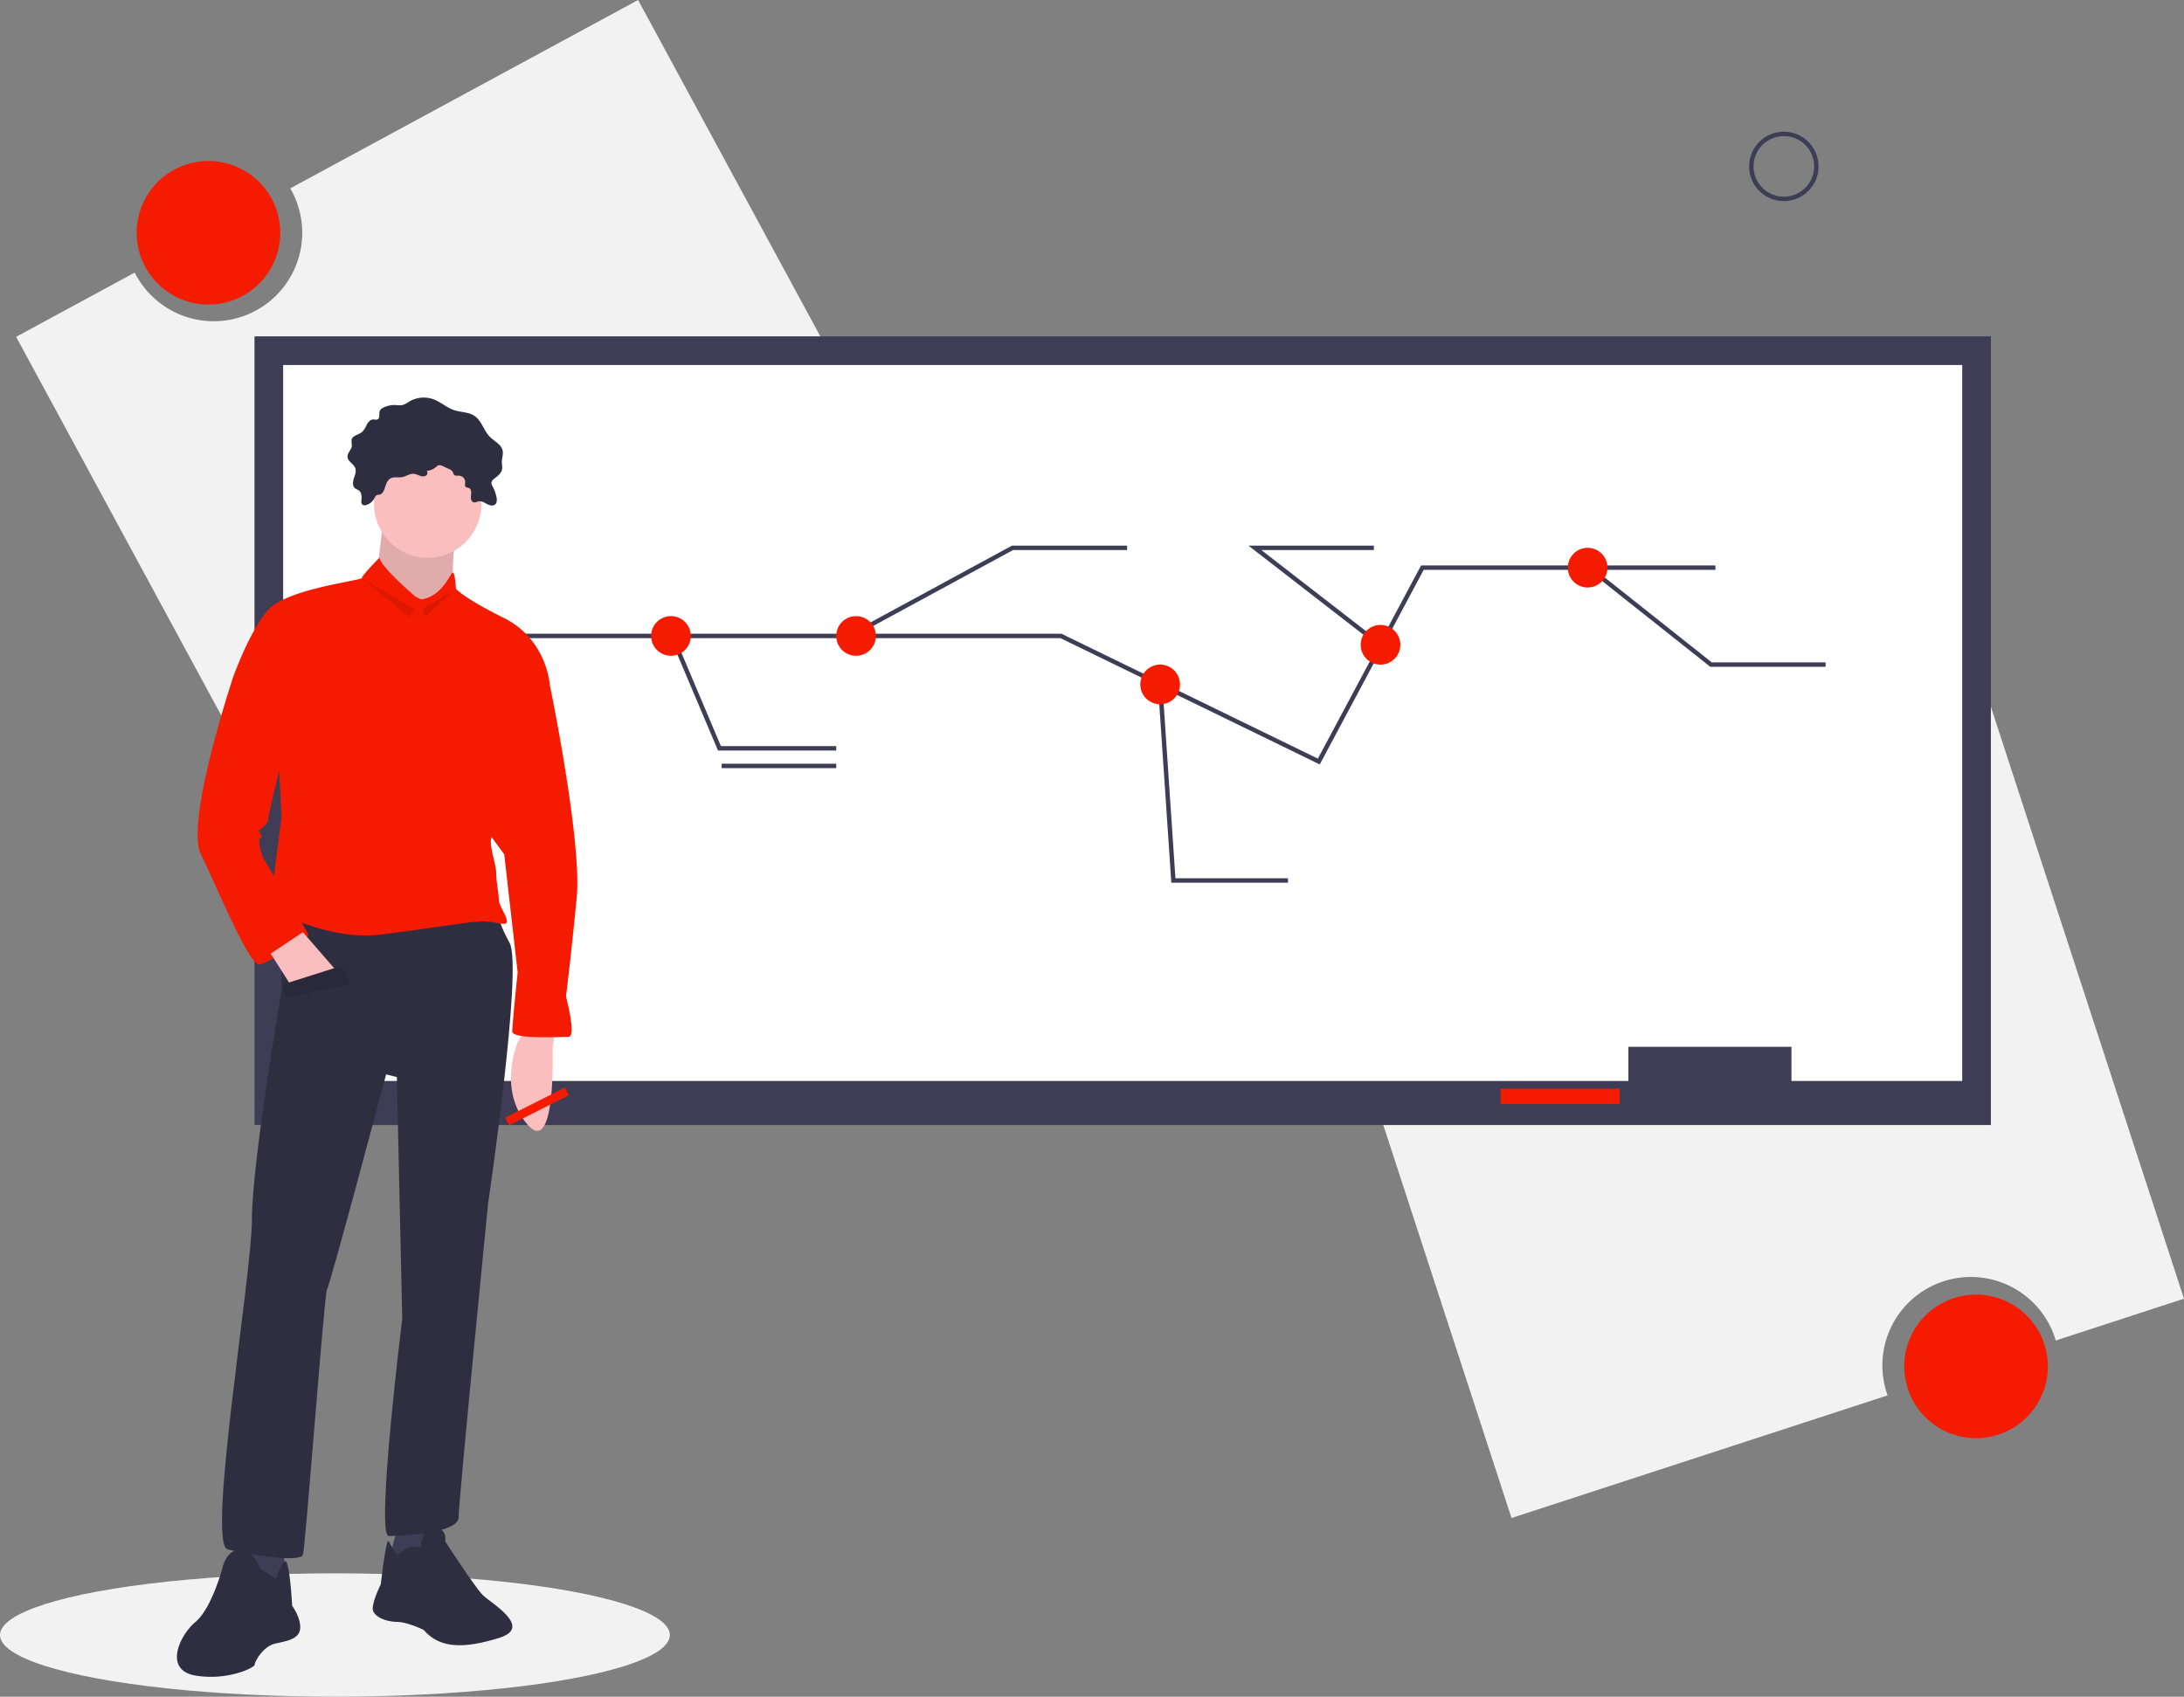 <?xml version="1.0" encoding="UTF-8" standalone="no"?>
<svg
   xmlns:dc="http://purl.org/dc/elements/1.1/"
   xmlns:cc="http://creativecommons.org/ns#"
   xmlns:rdf="http://www.w3.org/1999/02/22-rdf-syntax-ns#"
   xmlns:svg="http://www.w3.org/2000/svg"
   xmlns="http://www.w3.org/2000/svg"
   xmlns:sodipodi="http://sodipodi.sourceforge.net/DTD/sodipodi-0.dtd"
   xmlns:inkscape="http://www.inkscape.org/namespaces/inkscape"
   id="e7b3b0c3-1e4f-480c-906c-c03021e90d10"
   data-name="Layer 1"
   width="991.14"
   height="770.178"
   viewBox="0 0 991.14 770.178"
   version="1.1"
   sodipodi:docname="undraw_professor_8lrt.svg"
   inkscape:version="0.92.4 (5da689c313, 2019-01-14)">
  <rect x="0" y="0" width="991.14" height="770.178" fill="#808080" stroke="none"/>
  <defs
     id="defs101" />
  <sodipodi:namedview
     pagecolor="#ffffff"
     bordercolor="#666666"
     borderopacity="1"
     objecttolerance="10"
     gridtolerance="10"
     guidetolerance="10"
     inkscape:pageopacity="0"
     inkscape:pageshadow="2"
     inkscape:window-width="1920"
     inkscape:window-height="1017"
     id="namedview99"
     showgrid="false"
     inkscape:zoom="1.2256911"
     inkscape:cx="531.17335"
     inkscape:cy="417.72352"
     inkscape:window-x="-8"
     inkscape:window-y="-8"
     inkscape:window-maximized="1"
     inkscape:current-layer="e7b3b0c3-1e4f-480c-906c-c03021e90d10" />
  <title
     id="title2">professor</title>
  <path
     d="M394.011,64.911,236.158,150.413a40.156,40.156,0,1,1-70.587,38.234l-53.823,29.154L251.167,475.195,533.43,322.305Z"
     transform="translate(-104.43 -64.911)"
     fill="#f2f2f2"
     id="path4" />
  <path
     d="M790.385,753.975l170.672-55.671a40.156,40.156,0,1,1,76.319-24.894l58.194-18.982-90.777-278.297L699.608,475.679Z"
     transform="translate(-104.43 -64.911)"
     fill="#f2f2f2"
     id="path8" />
  <rect
     x="115.5"
     y="152.678"
     width="788"
     height="358"
     fill="#3f3d56"
     id="rect12" />
  <rect
     x="128.5"
     y="165.678"
     width="762"
     height="325"
     fill="#fff"
     id="rect14" />
  <rect
     x="739"
     y="475.178"
     width="74"
     height="25"
     fill="#3f3d56"
     id="rect16" />
  <polyline
     points="190.5 288.678 481.5 288.678 526.616 310.657 598.5 345.678 645.5 257.678 778.5 257.678"
     fill="none"
     stroke="#3f3d56"
     stroke-miterlimit="10"
     stroke-width="2"
     id="polyline20" />
  <polyline
     points="304.925 288.678 326.5 339.678 379.5 339.678"
     fill="none"
     stroke="#3f3d56"
     stroke-miterlimit="10"
     stroke-width="2"
     id="polyline22" />
  <polyline
     points="385.807 288.678 459.5 248.678 511.5 248.678"
     fill="none"
     stroke="#3f3d56"
     stroke-miterlimit="10"
     stroke-width="2"
     id="polyline24" />
  <polyline
     points="526.5 310.678 532.5 399.678 584.5 399.678"
     fill="none"
     stroke="#3f3d56"
     stroke-miterlimit="10"
     stroke-width="2"
     id="polyline30" />
  <polyline
     points="626.65 292.971 569.5 248.678 623.5 248.678"
     fill="none"
     stroke="#3f3d56"
     stroke-miterlimit="10"
     stroke-width="2"
     id="polyline32" />
  <polyline
     points="721.051 257.678 776.5 301.678 828.5 301.678"
     fill="none"
     stroke="#3f3d56"
     stroke-miterlimit="10"
     stroke-width="2"
     id="polyline34" />
  <line
     x1="327.5"
     y1="347.678"
     x2="379.5"
     y2="347.678"
     fill="none"
     stroke="#3f3d56"
     stroke-miterlimit="10"
     stroke-width="2"
     id="line42" />
  <path
     d="M615.93,322.589h0Z"
     transform="translate(-104.43 -64.911)"
     fill="none"
     stroke="#3f3d56"
     stroke-miterlimit="10"
     stroke-width="2"
     id="path44" />
  <path
     d="M727.93,321.589h0Z"
     transform="translate(-104.43 -64.911)"
     fill="none"
     stroke="#3f3d56"
     stroke-miterlimit="10"
     stroke-width="2"
     id="path46" />
  <path
     d="M727.93,329.589h0Z"
     transform="translate(-104.43 -64.911)"
     fill="none"
     stroke="#3f3d56"
     stroke-miterlimit="10"
     stroke-width="2"
     id="path48" />
  <path
     d="M932.93,374.589h0Z"
     transform="translate(-104.43 -64.911)"
     fill="none"
     stroke="#3f3d56"
     stroke-miterlimit="10"
     stroke-width="2"
     id="path50" />
  <path
     d="M913.93,382.589h0Z"
     transform="translate(-104.43 -64.911)"
     fill="none"
     stroke="#3f3d56"
     stroke-miterlimit="10"
     stroke-width="2"
     id="path52" />
  <path
     d="M688.93,472.589h0Z"
     transform="translate(-104.43 -64.911)"
     fill="none"
     stroke="#3f3d56"
     stroke-miterlimit="10"
     stroke-width="2"
     id="path54" />
  <circle
     cx="809.542"
     cy="75.53"
     r="14.756"
     fill="none"
     stroke="#3f3d56"
     stroke-miterlimit="10"
     stroke-width="2"
     id="circle56" />
  <ellipse
     cx="152"
     cy="742.178"
     rx="152"
     ry="28"
     fill="#f2f2f2"
     id="ellipse58" />
  <path
     d="M356.41,533.122l-1.218,7.309s1.827,50.557-11.573,34.72-4.264-37.156-4.264-37.156l3.655-6.091Z"
     transform="translate(-104.43 -64.911)"
     fill="#fbbebe"
     id="path62" />
  <path
     d="M278.443,299.221s-2.436,25.583-3.655,26.801,18.274,24.365,18.274,24.365l17.055-15.837s-1.218-23.146,2.436-28.019S278.443,299.221,278.443,299.221Z"
     transform="translate(-104.43 -64.911)"
     fill="#fbbebe"
     id="path64" />
  <path
     d="M278.443,299.221s-2.436,25.583-3.655,26.801,18.274,24.365,18.274,24.365l17.055-15.837s-1.218-23.146,2.436-28.019S278.443,299.221,278.443,299.221Z"
     transform="translate(-104.43 -64.911)"
     opacity="0.1"
     id="path66" />
  <polygon
     points="128.939 700.894 128.939 722.822 120.411 724.041 108.229 720.386 111.883 697.239 128.939 700.894"
     fill="#3f3d56"
     id="polygon68" />
  <path
     d="M222.405,776.769s-3.655-9.746-9.746-8.528-7.309,8.528-7.309,8.528-4.873,18.274-12.182,24.365-14.619,21.928,0,24.365,26.801-3.655,26.801-4.873,3.655-8.528,9.746-9.746,10.964-2.436,10.964-7.309-3.655-9.746-3.655-9.746-1.218-23.108-3.655-20.082a24.234,24.234,0,0,0-3.655,7.899Z"
     transform="translate(-104.43 -64.911)"
     fill="#2f2e41"
     id="path70" />
  <polygon
     points="181.323 689.93 176.45 708.203 188.632 710.64 194.723 704.549 195.941 688.712 181.323 689.93"
     fill="#3f3d56"
     id="polygon72" />
  <path
     d="M284.534,770.678s4.873-3.655,7.309-3.655h3.655s0-8.528,6.091-8.528,4.873,6.091,4.873,6.091,13.401,20.71,17.055,24.365,23.146,14.619,7.309,19.492-26.801,4.873-34.111-3.655c0,0-7.309-3.655-12.182-3.655s-10.964-2.436-10.964-6.091,3.655-10.964,3.655-10.964,2.436-21.928,3.655-19.492S284.534,770.678,284.534,770.678Z"
     transform="translate(-104.43 -64.911)"
     fill="#2f2e41"
     id="path74" />
  <path
     d="M232.15,474.647v40.202s-13.401,77.967-13.401,103.55-20.71,147.406-10.964,149.843,32.892,6.091,34.111,2.436,9.746-119.387,10.964-120.605,26.801-97.459,26.801-97.459l4.873,1.218,2.436,109.641s-12.182,98.677-6.091,98.677,31.674-1.218,31.674-8.528,13.401-142.533,13.401-142.533,15.837-107.205,9.746-118.169-6.091-17.055-6.091-17.055Z"
     transform="translate(-104.43 -64.911)"
     fill="#2f2e41"
     id="path76" />
  <circle
     cx="194.114"
     cy="228.828"
     r="24.365"
     fill="#fbbebe"
     id="circle78" />
  <path
     id="path80"
     style="fill:#f51b01;fill-opacity:1"
     d="m 172.186,253.193 c 0,0 -7.918,7.918 -7.918,9.137 0,1.218 -34.111,4.873 -42.639,14.619 -8.528,9.746 -15.836,30.455 -15.836,30.455 0,0 -21.928,65.785 -14.619,80.404 7.309,14.619 21.928,51.166 26.801,49.947 4.873,-1.218 21.928,-12.182 21.928,-13.4 0,-0.284 -1.195,-2.467 -2.926,-5.484 9.472,3.418 22.633,6.892 34.6,5.484 20.71,-2.436 41.421,-6.092 47.512,-6.092 6.091,0 10.965,2.436 10.965,0 0,-2.436 -3.656,-7.31 -3.656,-9.746 0,-2.436 -1.217,-8.527 -1.217,-12.182 0,-3.655 -2.438,-9.746 -2.438,-14.619 0,-0.32 0.129,-0.933 0.346,-1.744 l 5.746,7.836 6.092,53.602 c 0,0 -2.438,23.146 -2.438,26.801 0,3.655 21.929,2.438 25.584,2.438 3.655,0 -1.219,-18.273 -1.219,-18.273 0,0 2.437,-19.493 4.873,-45.076 2.436,-25.583 -12.184,-96.24 -12.184,-96.24 0,0 -1.217,-20.709 -20.709,-30.455 -19.492,-9.746 -21.928,-13.4 -21.928,-13.4 0,0 -0.38,-7.311 -1.408,-7.311 -1.028,0 -4.684,10.965 -14.43,12.184 l -2.436,-1.219 c 0,0 -15.229,-12.791 -16.447,-17.664 z m -45.5,96.586 c 0.265,4.809 1.035,18.903 1.035,20.973 0,1.428 -2.071,15.349 -3.312,26.924 -2.878,-4.78 -5.215,-8.65 -5.215,-8.65 0,0 -2.437,-7.309 -1.219,-8.527 1.218,-1.218 1.218,9.2e-4 0,-2.436 -1.218,-2.436 -1.218,-0.001 1.219,-2.438 2.436,-2.436 2.436,-2.436 2.436,-3.654 0,-0.843 2.9,-13.127 5.057,-22.191 z M 256.389,493.658 l -27.117,13.681 1.755,3.495 27.116,-13.681 z M 635.5,292.678 a 9,9 0 0 1 -9,9 9,9 0 0 1 -9,-9 9,9 0 0 1 9,-9 9,9 0 0 1 9,9 z m 94,-35 a 9,9 0 0 1 -9,9 9,9 0 0 1 -9,-9 9,9 0 0 1 9,-9 9,9 0 0 1 9,9 z m -194,53 a 9,9 0 0 1 -9,9 9,9 0 0 1 -9,-9 9,9 0 0 1 9,-9 9,9 0 0 1 9,9 z m -138,-22 a 9,9 0 0 1 -9,9 9,9 0 0 1 -9,-9 9,9 0 0 1 9,-9 9,9 0 0 1 9,9 z m -84,0 a 9,9 0 0 1 -9,9 9,9 0 0 1 -9,-9 9,9 0 0 1 9,-9 9,9 0 0 1 9,9 z m 367.5,205.5 h 54 v 7 h -54 z m 248.363,126.066 a 32.587,32.587 0 0 1 -32.587,32.587 32.587,32.587 0 0 1 -32.587,-32.587 32.587,32.587 0 0 1 32.587,-32.587 32.587,32.587 0 0 1 32.587,32.587 z M 127.191,105.668 a 32.587,32.587 0 0 1 -32.587,32.587 32.587,32.587 0 0 1 -32.587,-32.587 32.587,32.587 0 0 1 32.587,-32.587 32.587,32.587 0 0 1 32.587,32.587 z" />
  <polygon
     points="122.847 432.883 131.375 446.283 153.303 441.41 137.466 423.137 122.847 432.883"
     fill="#fbbebe"
     id="polygon82" />
  <path
     d="M281.995,281.911c1.494-.633,3.22-.119,4.82-.39,1.878-.317,3.559-1.709,5.455-1.533a10.484,10.484,0,0,1,2.597.843,3.391,3.391,0,0,0,2.661.095,1.512,1.512,0,0,0,.579-2.271,7.52,7.52,0,0,0,4.327-1.863,3.23,3.23,0,0,1,.826-.62,2.696,2.696,0,0,1,2.122.331l2.788,1.285a3.526,3.526,0,0,1,1.593,1.14c.332.517.396,1.212.866,1.608.599.505,1.495.258,2.277.307a2.912,2.912,0,0,1,2.63,2.84c-.011.818-.309,1.822.338,2.322.375.29.908.244,1.348.422,1.139.463,1.144,2.049.976,3.267s-.085,2.825,1.086,3.2c.825.264,1.667-.299,2.524-.424,1.293-.189,2.488.619,3.639,1.238s2.679,1.036,3.676.192c.928-.785.868-2.221.613-3.41a18.79,18.79,0,0,0-1.787-4.887,3.102,3.102,0,0,1-.518-1.521,2.754,2.754,0,0,1,1.278-1.86c1.41-1.115,3.032-2.237,3.488-3.975.335-1.276-.042-2.621-.013-3.94.035-1.605.673-3.202.374-4.779-.542-2.858-3.723-4.234-5.777-6.294-2.822-2.832-3.738-7.361-7.067-9.573-2.664-1.769-6.148-1.558-9.182-2.571-3.332-1.112-6.015-3.667-9.302-4.907a12.963,12.963,0,0,0-11.019.966,11.028,11.028,0,0,1-3.239,1.655,11.647,11.647,0,0,1-2.949-.034,11.381,11.381,0,0,0-5.623,1.16,3.144,3.144,0,0,0-1.575,1.382c-.589,1.307.266,3.35-1.024,3.975-.601.291-1.312.012-1.98.027-1.299.029-2.299,1.159-2.917,2.302a11.033,11.033,0,0,1-2.044,3.29c-1.588,1.391-4.474,1.621-4.889,3.691a20.124,20.124,0,0,0,.149,2.622c-.12,1.835-2.083,3.229-1.981,5.064.118,2.117,2.808,3.152,3.527,5.147.548,1.519-.173,3.161-.669,4.698s-.645,3.506.635,4.49c.502.386,1.148.544,1.66.916,1.325.964,1.308,2.908,1.161,4.54a2.135,2.135,0,0,0,.481,1.944,1.799,1.799,0,0,0,1.472.177,6.01,6.01,0,0,0,3.804-2.862c.427-.705.512-1.327,1.288-1.702.526-.254,1.165-.027,1.7-.357C279.746,287.709,278.869,283.236,281.995,281.911Z"
     transform="translate(-104.43 -64.911)"
     fill="#2f2e41"
     id="path86" />
  <polygon
     points="128.329 446.892 155.131 438.365 158.785 446.892 129.548 452.983 128.329 446.892"
     fill="#2f2e41"
     id="polygon90" />
  <polygon
     points="128.329 446.892 155.131 438.365 158.785 446.892 129.548 452.983 128.329 446.892"
     opacity="0.1"
     id="polygon92" />
  <polygon
     points="164.876 262.939 185.586 279.994 188.023 276.339 164.876 262.939"
     opacity="0.1"
     id="polygon94" />
  <polygon
     points="206.296 267.812 191.678 276.339 192.896 279.994 206.296 267.812"
     opacity="0.1"
     id="polygon96" />
</svg>
